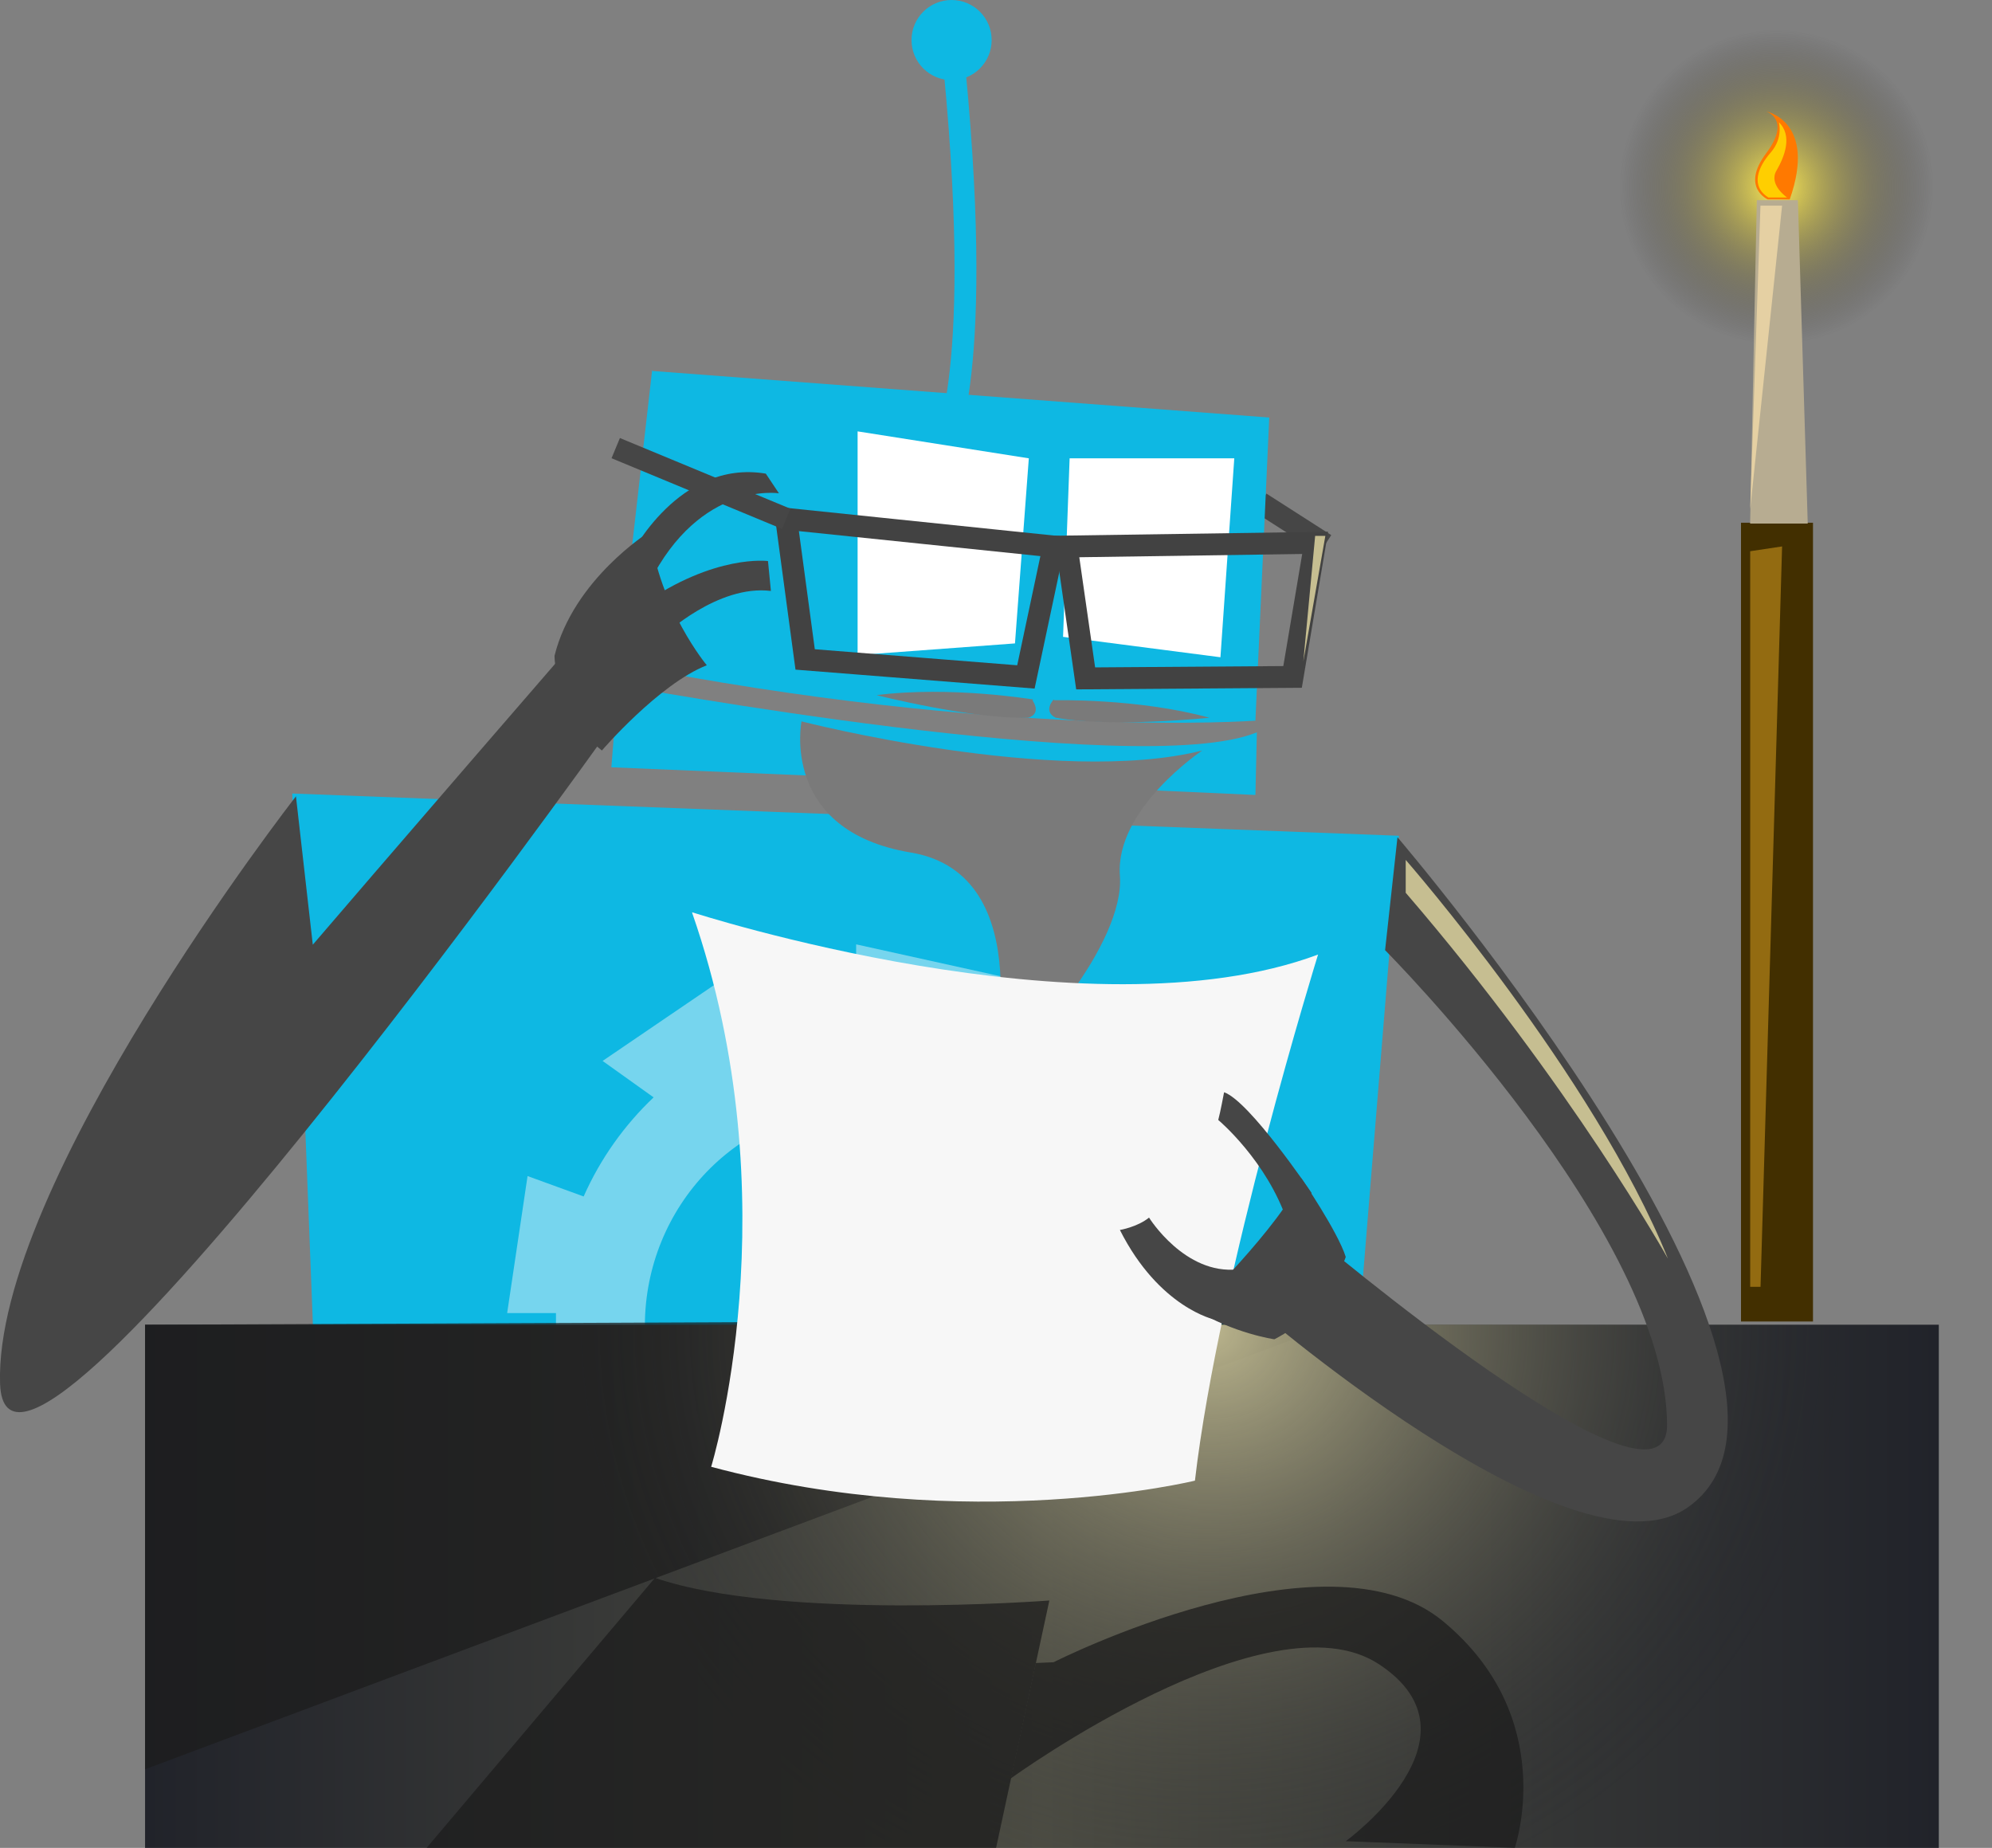 <?xml version="1.0" encoding="UTF-8"?><svg id="a" xmlns="http://www.w3.org/2000/svg" xmlns:xlink="http://www.w3.org/1999/xlink" viewBox="0 0 273.41 253.6"><rect x="0" y="0" width="273.41" height="253.6" fill="#808080" stroke="none"/><defs><style>.cls-1{fill:#0eb8e3;}.cls-2{fill:#ffce00;}.cls-3{fill:#422f00;}.cls-4{fill:url(#radial-gradient-2);}.cls-5{fill:#7a7a7a;}.cls-6{fill:url(#radial-gradient);}.cls-7{fill:url(#linear-gradient);}.cls-8{fill:#76d5ee;}.cls-9{stroke:#464646;}.cls-9,.cls-10,.cls-11{fill:none;stroke-miterlimit:10;stroke-width:3px;}.cls-12{fill:#ff7900;}.cls-13{fill:#e5d0a3;}.cls-14{fill:#464646;}.cls-15{fill:#1c1c1c;opacity:.75;}.cls-16{fill:#fff;}.cls-10{stroke:#0eb8e3;}.cls-17{fill:#b7ac91;}.cls-11{stroke:#424242;}.cls-18{fill:#f7f7f7;}.cls-19{fill:#c6be91;}.cls-20{fill:#936b11;}</style><linearGradient id="linear-gradient" x1="19.91" y1="1041.7" x2="266.11" y2="1041.7" gradientTransform="translate(0 -824)" gradientUnits="userSpaceOnUse"><stop offset="0" stop-color="#21232a"/><stop offset=".5" stop-color="#4e4e44"/><stop offset="1" stop-color="#21232a"/></linearGradient><radialGradient id="radial-gradient" cx="-136.31" cy="1006.3" fx="-136.31" fy="1006.3" r="91.5" gradientTransform="translate(310.5 -824) scale(1.06 1)" gradientUnits="userSpaceOnUse"><stop offset="0" stop-color="#bbb58d"/><stop offset=".9" stop-color="#21232a" stop-opacity="0"/></radialGradient><radialGradient id="radial-gradient-2" cx="243.83" cy="230.34" fx="243.83" fy="230.34" r="23.7" gradientTransform="translate(0 256) scale(1 -1)" gradientUnits="userSpaceOnUse"><stop offset="0" stop-color="#feeb54"/><stop offset=".91" stop-color="#231f20" stop-opacity="0"/></radialGradient></defs><line class="cls-9" x1="181.91" y1="74.7" x2="173.01" y2="69"/><path class="cls-1" d="M89.41,50.9l84.8,6.4-1.9,41.6s-34.8,2.6-87.4-7.8l4.6-40.3s-.1.1-.1.1Z"/><path class="cls-1" d="M172.51,100.5l-.2,8.6s-23.1-1.1-88.4-3.8l.9-11.3s71.5,13.2,87.7,6.5Z"/><polygon class="cls-16" points="146.81 62.9 169.41 62.9 167.51 90.2 145.91 87.4 146.81 62.9"/><circle class="cls-1" cx="130.61" cy="5.5" r="5.5"/><path class="cls-10" d="M129.41,61.7s6.1-9.8,1.2-56.2"/><polygon class="cls-16" points="117.71 59.2 141.21 62.9 139.31 88.3 117.71 89.9 117.71 59.2"/><polygon class="cls-11" points="107.91 71.2 144.61 75 140.81 92.9 110.51 90.5 107.91 71.2"/><polygon class="cls-11" points="146.41 75 180.51 74.5 177.41 92.9 149.01 93.1 146.41 75"/><polygon class="cls-1" points="40.11 108.9 192.01 114.7 185.41 195.6 43.41 193.7 40.11 108.9"/><path class="cls-8" d="M76.11,182v.7h12.4v-.7c0-16.5,13-30,29-30s29,13.4,29,30,0,.5,0,.7h12.4v-.7c0-5.8-1.1-11.4-3.2-16.4l7.3-4.3-11.8-16-4.8,6.2c-3.8-3.9-8.4-7-13.4-9.1l4.4-8.4-19.9-4.4v9.7c-5.4,0-10.5,1.1-15.2,3l-2.7-8.2-16.9,11.5,7,5c-4,3.8-7.3,8.4-9.6,13.6l-7.7-2.8-2.8,18.8h6.7v2l-.2-.2h0Z"/><rect class="cls-7" x="19.91" y="181.8" width="246.2" height="71.8"/><polygon class="cls-15" points="184.71 181.1 19.91 242.81 19.91 181.8 184.71 181.1"/><rect class="cls-6" x="65.69" y="181.8" width="207.72" height="71.8"/><path class="cls-5" d="M165.01,103s-12,8-11.3,17.2-12.7,24.8-17.7,26.8c0,0,7-27-11-30s-15-18-15-18c0,0,35,9,55,4Z"/><path class="cls-14" d="M40.61,109.3S-.89,162.6.01,189.9c.9,26.3,83-88.9,83-88.9l-5-12S-12.99,194,25.01,152l18.2-19.9-2.6-22.9v.1Z"/><path class="cls-18" d="M95.01,125.2s54.3,17.6,85.9,5.8c0,0-13.6,43.8-16.9,72.2,0,0-31,7.6-66.4-1.9,0,0,11.2-36.3-2.6-76,0,0,0-.1,0-.1Z"/><path class="cls-14" d="M191.81,114.9s64.2,75.1,39.8,92c-15.7,10.9-60.8-28.6-60.8-28.6l9.1-9s48.9,41.4,48.9,26.3c0-26.3-38.7-65.2-38.7-65.2l1.7-15.5h0Z"/><path class="cls-14" d="M174.91,183.8s-5.6-.8-10.9-4.1c0,0,11.8-11.5,14.6-18,0,0,5,7.3,6.1,10.8,0,0-2.5,7.6-9.8,11.3h0Z"/><rect class="cls-3" x="238.96" y="71.74" width="9.88" height="109.62"/><path class="cls-14" d="M166.71,181.1s-7.6-1.6-13-12.3c0,0,2.4-.4,4-1.7,0,0,4.9,7.9,12.2,7.1l-3.2,6.9Z"/><ellipse class="cls-4" cx="243.83" cy="25.66" rx="21.57" ry="25.66"/><path class="cls-14" d="M180.01,163.7s-8.5-12.6-12-13.8c0,0-.5,2.7-.8,3.8,0,0,6.7,5.6,9.5,14l3.3-3.9v-.1Z"/><path class="cls-14" d="M89.11,73s-10.4,6.5-13,17c0,0,0,7.8,6.5,13,0,0,7.8-9.1,14.4-11.7,0,0-6.5-7.8-7.8-18.3h-.1Z"/><path class="cls-14" d="M86.51,76.3s6.6-13.3,18.6-11.3l1.8,2.7s-10.8-1.7-17.8,12.3l-2.6-3.7Z"/><path class="cls-14" d="M91.11,87.2s7.4-7,14.7-6.1l-.4-4.1s-7.3-1-17.3,6l3.1,4.2h-.1Z"/><line class="cls-9" x1="107.91" y1="71.2" x2="84.51" y2="61.5"/><path class="cls-5" d="M141.81,96s-11.3-1.9-21.5-.6c0,0,13,3.3,20.8,3.1,0,0,1.9-.4.6-2.4l.1-.1h0Z"/><path class="cls-5" d="M144.71,96.1s11.4-.3,21.3,2.4c0,0-13.3,1.4-21.1,0,0,0-1.8-.7-.3-2.5l.1.1Z"/><polygon class="cls-17" points="248.12 71.85 240.21 71.85 241.13 27.47 246.77 27.47 248.12 71.85"/><polygon class="cls-13" points="244.6 28.22 241.63 28.22 240.22 69.87 244.6 28.22"/><polygon class="cls-20" points="244.6 74.99 240.22 75.65 240.22 176.6 241.64 176.6 244.6 74.99"/><path class="cls-12" d="M242.63,27.37s-3.74-1.65-.22-6.33,0-5.75,0-5.75c0,0,7.01,1.32,3.24,12.08h-3.02Z"/><path class="cls-2" d="M244.16,16.78s.63,2.15-1.13,4.16-2.8,4.61-.31,6.16h2.56s-2.57-1.76-1.46-3.67,2.26-4.8.33-6.66h.01Z"/><path class="cls-19" d="M192.94,118.01s25.84,29.58,36,54.74c0,0-13.27-23.83-36-50.23v-4.52h0Z"/><polygon class="cls-19" points="181.91 73.54 178.89 90.76 180.51 73.54 181.91 73.54"/><path class="cls-15" d="M144.02,219.65s-36.9,2.82-54.12-3.11l-31.34,37.05h78.16l7.31-33.95Z"/><path class="cls-15" d="M144.61,228.12s37.33-18.92,53.42-5.65,9.88,31.12,9.88,31.12l-23.2-.91s19.71-14.3,4.57-24.28-50.52,15.65-50.52,15.65l3.41-15.82,2.45-.11Z"/></svg>